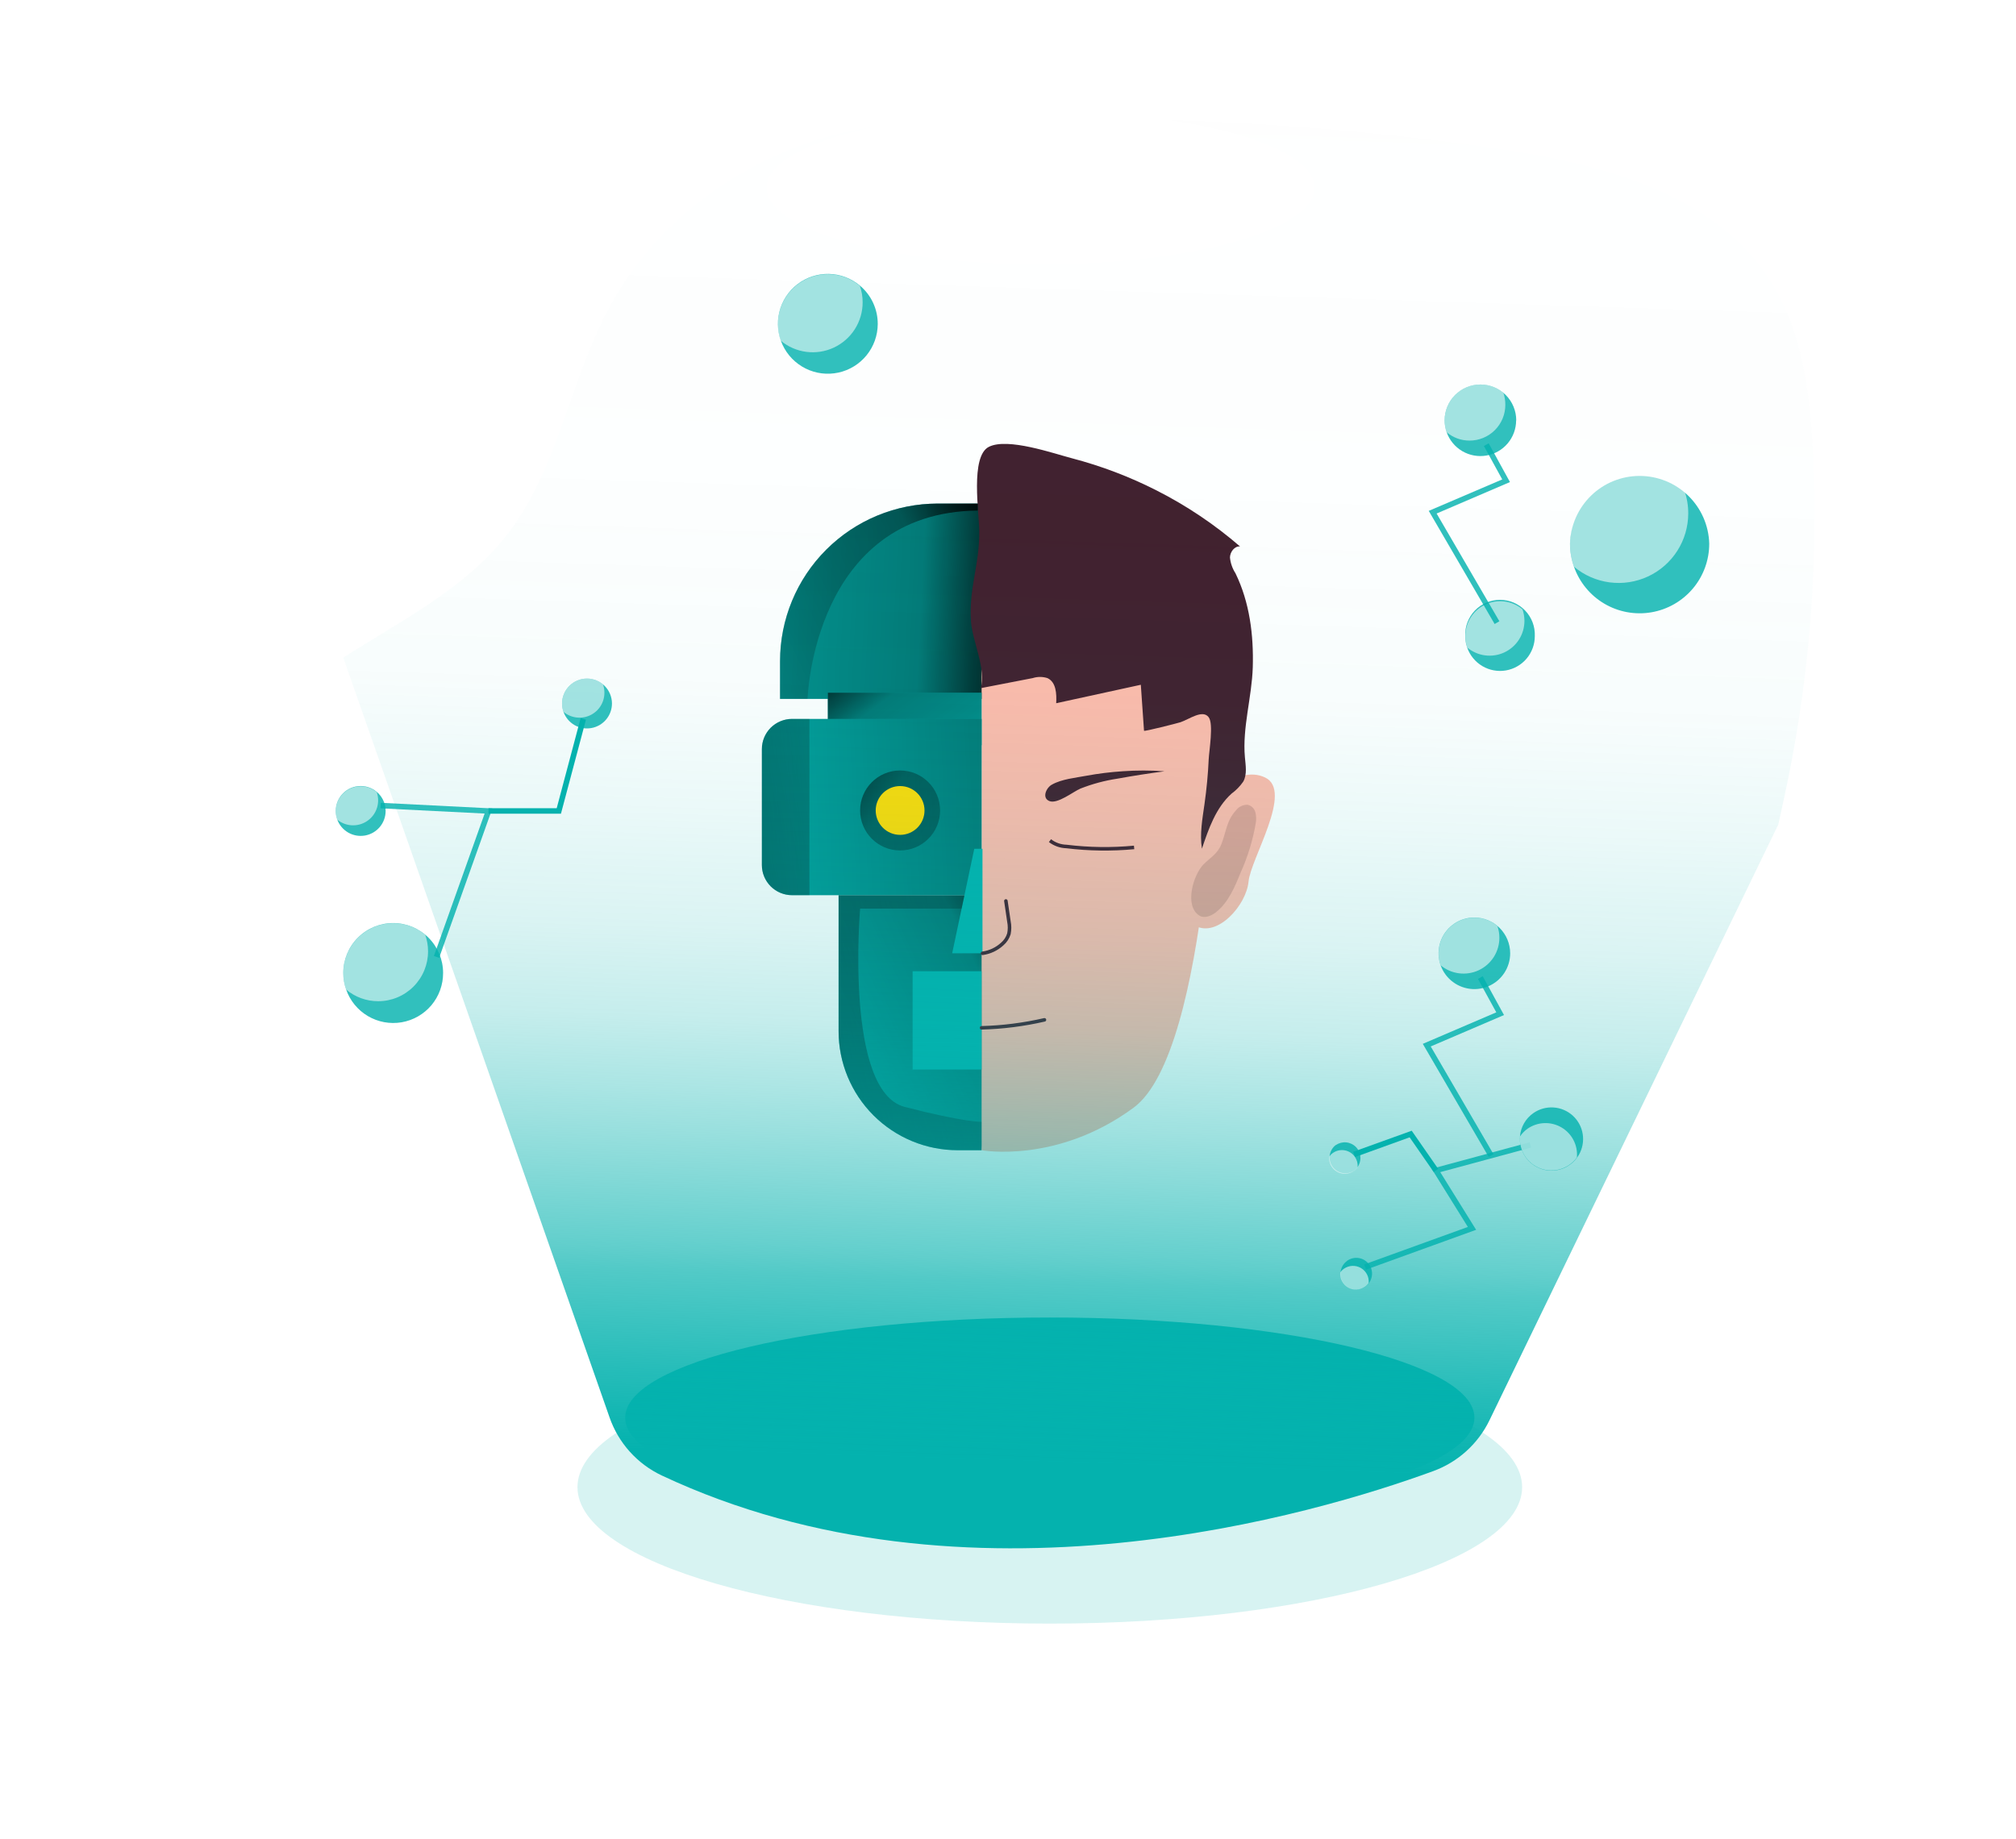 <svg width="526" height="480" viewBox="0 0 526 480" fill="none" xmlns="http://www.w3.org/2000/svg">
<g filter="url(#filter0_d_480_351)">
<path d="M495.325 356.953C493.24 378.645 475.875 395.765 457.576 407.581C446.076 415.042 433.498 421.31 420.057 424.199C401.111 428.253 381.446 425.406 362.083 426.183C314.818 428.08 269.81 451.526 222.545 449.628C190.704 448.335 160.33 435.512 133.046 419.053C121.446 412.052 109.788 403.858 103.592 391.74C99.696 384.15 98.245 375.54 94.866 367.705C81.814 337.518 42.872 323.89 32.58 292.668C26.355 273.793 32.393 253.151 40.112 234.837C48.335 215.287 58.8 196.125 74.914 182.297C79.536 178.396 84.431 174.832 89.562 171.63C104.742 161.884 121.187 153.762 132.213 139.646C145.236 122.971 148.399 100.747 158.088 81.902C175.769 47.301 217.234 26.172 255.5 33C271.5 34.5 269 30.5 284.544 31C319.532 31.095 354.471 33.621 389.108 38.561C416.694 42.486 447.154 49.961 462.032 73.507C470.226 86.444 472.224 102.343 473 117.667C474.526 148.157 471.978 178.714 465.425 208.531C464.95 210.73 464.447 212.93 463.987 215.129C460.25 231.315 456.297 247.775 459.2 264.004C465.137 297.196 498.545 323.358 495.325 356.953Z" fill="white"/>
<path opacity="0.16" d="M273.907 423.71C341.969 423.71 397.144 407.769 397.144 388.103C397.144 368.438 341.969 352.497 273.907 352.497C205.846 352.497 150.671 368.438 150.671 388.103C150.671 407.769 205.846 423.71 273.907 423.71Z" fill="#04B2AE"/>
<path d="M256.111 300.172H249.872C245.792 300.174 241.751 299.371 237.98 297.811C234.209 296.251 230.783 293.963 227.897 291.078C225.011 288.193 222.721 284.768 221.159 280.998C219.597 277.229 218.793 273.188 218.793 269.107V233.63H264.621L256.111 300.172Z" fill="#04B2AE"/>
<path d="M264.635 233.63L256.111 300.172H249.872C245.791 300.172 241.751 299.368 237.981 297.806C234.211 296.244 230.786 293.954 227.901 291.068C225.016 288.182 222.728 284.756 221.168 280.985C219.608 277.215 218.806 273.174 218.808 269.093V233.63H264.635Z" fill="url(#paint0_linear_480_351)"/>
<path d="M244.625 131.424H287.074V182.383H203.527V172.522C203.527 161.622 207.857 151.168 215.564 143.461C223.271 135.754 233.725 131.424 244.625 131.424Z" fill="#04B2AE"/>
<path d="M287.074 131.424V182.383H203.513V172.522C203.513 167.123 204.576 161.778 206.642 156.791C208.709 151.804 211.737 147.272 215.555 143.456C219.373 139.639 223.905 136.612 228.893 134.548C233.881 132.483 239.227 131.422 244.625 131.424H287.074Z" fill="url(#paint1_linear_480_351)"/>
<path d="M314.386 209.221C314.386 209.221 322.623 199.374 330.069 202.896C337.516 206.418 326.346 223.941 325.757 230.093C325.167 236.246 317.635 244.756 311.856 241.593C306.077 238.431 314.386 209.221 314.386 209.221Z" fill="#FFBBAB"/>
<path d="M317.477 186.379C317.477 186.379 315.81 274.311 295.785 289.06C275.761 303.808 256.11 300.172 256.11 300.172V160.015C256.11 160.015 309.053 158.29 317.477 186.379Z" fill="#FFBBAB"/>
<path d="M323.544 142.607C322.107 142.463 320.942 144.045 320.913 145.482C321.056 146.953 321.549 148.367 322.351 149.608C326.06 157.212 327.109 165.765 326.865 174.132C326.635 181.865 324.119 189.944 324.809 197.592C324.996 199.733 325.427 202.033 324.407 203.931C323.571 205.159 322.53 206.233 321.33 207.108C317.233 210.802 315.336 216.293 313.597 221.483C312.993 217.616 313.726 213.677 314.272 209.81C314.818 205.943 315.192 202.033 315.365 198.138C315.465 195.953 316.673 188.909 315.365 187.184C313.783 185.057 310.305 187.702 308.005 188.478C307.228 188.737 298.517 190.95 298.488 190.706L297.655 178.703L275.575 183.518C275.704 181.06 275.575 178.013 273.289 176.963C272.037 176.56 270.689 176.56 269.437 176.963L255.867 179.594C257.419 175.023 253.696 167.102 253.351 162.344C252.704 153.46 255.608 147.523 255.493 138.625C255.493 133.896 253.092 119.061 258.023 116.603C262.953 114.145 274.813 118.328 279.787 119.622C287.359 121.612 294.698 124.402 301.68 127.945C309.538 131.923 316.88 136.847 323.544 142.607Z" fill="#42202E"/>
<path d="M215.99 180.773H256.111V194.472H215.99V180.773Z" fill="#04B2AE"/>
<path d="M215.99 180.773H256.111V194.472H215.99V180.773Z" fill="url(#paint2_linear_480_351)"/>
<path d="M206.646 187.615H256.111V233.615H206.646C204.561 233.615 202.561 232.787 201.086 231.312C199.612 229.838 198.783 227.838 198.783 225.752V195.479C198.783 193.393 199.612 191.393 201.086 189.918C202.561 188.444 204.561 187.615 206.646 187.615Z" fill="#04B2AE"/>
<path d="M256.111 187.615V233.615H206.646C205.613 233.615 204.589 233.412 203.634 233.015C202.679 232.619 201.812 232.039 201.081 231.307C200.351 230.576 199.772 229.707 199.378 228.751C198.983 227.796 198.781 226.772 198.783 225.738V195.479C198.783 193.393 199.612 191.393 201.086 189.918C202.561 188.444 204.561 187.615 206.646 187.615H256.111Z" fill="url(#paint3_linear_480_351)"/>
<path d="M256.341 248.781H248.435L254.199 221.512H256.341V248.781Z" fill="#04B2AE"/>
<path d="M238.113 253.467H256.111V279.112H238.113V253.467Z" fill="#04B2AE"/>
<path d="M273.951 219.384C275.19 220.337 276.7 220.871 278.263 220.908C284.117 221.622 290.03 221.704 295.901 221.152" stroke="#42202E" stroke-width="0.922" stroke-miterlimit="10"/>
<path d="M303.835 201.286C299.724 201.832 295.612 202.465 291.53 203.212C288.228 203.71 284.992 204.578 281.884 205.8C279.987 206.619 275.919 209.882 273.82 209.063C271.721 208.244 273.029 205.484 274.481 204.75C277.026 203.313 280.634 202.982 283.437 202.45C286.573 201.871 289.741 201.478 292.924 201.272C296.557 201.018 300.203 201.022 303.835 201.286Z" fill="#42202E"/>
<path d="M256.11 268.23C261.633 268.083 267.128 267.385 272.512 266.146" stroke="#42202E" stroke-width="0.922" stroke-linecap="round" stroke-linejoin="round"/>
<path d="M262.45 235.125L263.241 240.487C263.456 241.545 263.456 242.635 263.241 243.693C262.921 244.732 262.312 245.659 261.487 246.366C260.061 247.673 258.271 248.516 256.355 248.781" stroke="#42202E" stroke-width="0.922" stroke-linecap="round" stroke-linejoin="round"/>
<path d="M234.85 221.943C240.614 221.943 245.286 217.271 245.286 211.507C245.286 205.743 240.614 201.07 234.85 201.07C229.086 201.07 224.414 205.743 224.414 211.507C224.414 217.271 229.086 221.943 234.85 221.943Z" fill="url(#paint4_linear_480_351)"/>
<path d="M234.85 217.875C238.367 217.875 241.218 215.024 241.218 211.507C241.218 207.99 238.367 205.138 234.85 205.138C231.333 205.138 228.482 207.99 228.482 211.507C228.482 215.024 231.333 217.875 234.85 217.875Z" fill="#FFDA07"/>
<path d="M255.105 131.424V133.235C212.138 133.709 210.7 182.383 210.7 182.383H203.513V172.522C203.513 167.123 204.576 161.778 206.642 156.791C208.709 151.804 211.737 147.272 215.555 143.456C219.373 139.639 223.905 136.612 228.893 134.548C233.881 132.483 239.227 131.422 244.625 131.424H255.105Z" fill="url(#paint5_linear_480_351)"/>
<path d="M211.189 187.615V233.615H206.646C205.613 233.615 204.589 233.412 203.634 233.015C202.679 232.619 201.812 232.039 201.081 231.307C200.351 230.576 199.772 229.707 199.378 228.751C198.983 227.796 198.781 226.772 198.783 225.738V195.479C198.783 193.393 199.612 191.393 201.086 189.918C202.561 188.444 204.561 187.615 206.646 187.615H211.189Z" fill="url(#paint6_linear_480_351)"/>
<path d="M256.111 292.754V300.172H249.872C245.791 300.172 241.751 299.368 237.981 297.806C234.211 296.244 230.786 293.954 227.901 291.068C225.016 288.182 222.728 284.756 221.168 280.985C219.608 277.215 218.806 273.174 218.808 269.093V233.63H251.64L250.907 237.123H224.414C224.414 237.123 220.331 284.805 236.058 288.873C251.784 292.941 256.111 292.754 256.111 292.754Z" fill="url(#paint7_linear_480_351)"/>
<path d="M322.494 211.464C322.85 210.99 323.316 210.611 323.853 210.36C324.389 210.11 324.979 209.995 325.571 210.026C326.043 210.144 326.474 210.386 326.821 210.727C327.167 211.068 327.415 211.497 327.54 211.967C327.782 212.906 327.817 213.887 327.641 214.842C326.872 219.305 325.539 223.652 323.673 227.779C322.121 231.589 320.453 235.585 317.204 238.115C315.968 239.063 314.214 239.768 312.892 238.92C308.924 236.332 311.368 228.268 313.984 225.609C315.868 223.711 317.664 222.863 318.685 220.261C319.95 217.027 320.022 214.137 322.494 211.464Z" fill="#E0A194"/>
<path d="M273.907 396.096C335.093 396.096 384.695 384.395 384.695 369.962C384.695 355.529 335.093 343.828 273.907 343.828C212.72 343.828 163.119 355.529 163.119 369.962C163.119 384.395 212.72 396.096 273.907 396.096Z" fill="#04B2AE"/>
<path d="M465.425 208.56C464.95 210.759 464.447 212.958 463.987 215.158L388.634 370.623C385.657 376.787 380.398 381.551 373.971 383.906C343.87 394.931 252.316 422.531 172.635 385.041C169.475 383.546 166.645 381.436 164.311 378.835C161.976 376.233 160.183 373.193 159.036 369.89L89.562 171.63C104.742 161.884 121.187 153.762 132.213 139.646C145.236 122.971 148.399 100.747 158.088 81.902C175.769 47.301 217.341 26.687 255.607 33.516C265.124 35.212 274.884 31.388 284.544 31C319.532 31.095 354.471 33.621 389.108 38.561C416.694 42.486 447.154 49.961 462.032 73.507C470.226 86.444 472.224 102.343 473 117.667C474.528 148.166 471.981 178.734 465.425 208.56Z" fill="url(#paint8_linear_480_351)"/>
<path opacity="0.82" d="M445.961 141.86C445.969 146.15 444.458 150.305 441.695 153.588C438.932 156.87 435.096 159.068 430.867 159.792C426.638 160.515 422.289 159.717 418.592 157.54C414.895 155.363 412.088 151.947 410.67 147.897C409.982 145.959 409.632 143.917 409.635 141.86C409.768 137.131 411.74 132.641 415.132 129.343C418.524 126.046 423.068 124.201 427.798 124.201C432.529 124.201 437.073 126.046 440.464 129.343C443.856 132.641 445.828 137.131 445.961 141.86Z" fill="#04B2AE"/>
<path opacity="0.55" d="M440.484 133.983C440.483 137.437 439.497 140.82 437.641 143.733C435.786 146.647 433.137 148.97 430.007 150.431C426.877 151.892 423.395 152.43 419.97 151.981C416.544 151.532 413.318 150.116 410.67 147.898C409.982 145.959 409.632 143.917 409.635 141.86C409.639 138.407 410.627 135.026 412.482 132.114C414.338 129.202 416.986 126.879 420.114 125.418C423.243 123.956 426.723 123.416 430.147 123.861C433.571 124.306 436.798 125.718 439.449 127.931C440.139 129.874 440.489 131.921 440.484 133.983Z" fill="white"/>
<path opacity="0.82" d="M400.449 165.981C400.459 168.128 399.706 170.209 398.326 171.854C396.945 173.498 395.026 174.6 392.909 174.962C390.793 175.324 388.616 174.924 386.767 173.832C384.918 172.74 383.516 171.028 382.811 169C382.464 168.032 382.289 167.01 382.294 165.981C382.245 164.759 382.444 163.539 382.878 162.395C383.312 161.251 383.973 160.207 384.821 159.325C385.669 158.443 386.686 157.741 387.812 157.261C388.937 156.782 390.148 156.535 391.372 156.535C392.595 156.535 393.806 156.782 394.932 157.261C396.057 157.741 397.074 158.443 397.922 159.325C398.77 160.207 399.431 161.251 399.865 162.395C400.299 163.539 400.498 164.759 400.449 165.981Z" fill="#04B2AE"/>
<path opacity="0.55" d="M397.747 162.042C397.744 163.768 397.249 165.458 396.321 166.913C395.392 168.368 394.069 169.528 392.505 170.258C390.941 170.988 389.201 171.257 387.489 171.035C385.778 170.812 384.165 170.106 382.84 169C382.493 168.032 382.318 167.01 382.323 165.981C382.323 164.254 382.816 162.563 383.744 161.106C384.671 159.649 385.994 158.486 387.559 157.754C389.123 157.023 390.864 156.752 392.577 156.974C394.29 157.197 395.904 157.903 397.23 159.009C397.571 159.984 397.746 161.01 397.747 162.042Z" fill="white"/>
<path opacity="0.82" d="M229.014 84.576C228.998 87.536 227.974 90.402 226.111 92.703C224.248 95.003 221.657 96.6 218.765 97.231C215.872 97.862 212.851 97.488 210.2 96.172C207.548 94.856 205.424 92.676 204.177 89.991C202.931 87.306 202.636 84.276 203.342 81.401C204.048 78.526 205.712 75.978 208.06 74.175C210.408 72.373 213.301 71.424 216.26 71.485C219.22 71.547 222.07 72.615 224.342 74.513C225.813 75.743 226.995 77.282 227.803 79.022C228.61 80.761 229.024 82.658 229.014 84.576Z" fill="#04B2AE"/>
<path opacity="0.55" d="M225.075 78.926C225.072 81.402 224.363 83.825 223.032 85.912C221.701 87.999 219.802 89.664 217.559 90.711C215.316 91.758 212.821 92.144 210.366 91.824C207.911 91.503 205.599 90.49 203.699 88.903C203.011 86.938 202.803 84.837 203.092 82.776C203.382 80.714 204.161 78.752 205.364 77.053C206.567 75.355 208.16 73.969 210.009 73.012C211.857 72.055 213.908 71.554 215.99 71.552C219.045 71.545 222.003 72.62 224.342 74.585C224.836 75.979 225.084 77.448 225.075 78.926Z" fill="white"/>
<path opacity="0.82" d="M394.024 248.781C394.024 250.63 393.476 252.437 392.448 253.974C391.421 255.51 389.961 256.708 388.253 257.415C386.545 258.122 384.665 258.306 382.852 257.944C381.039 257.582 379.374 256.691 378.068 255.383C376.762 254.075 375.873 252.409 375.514 250.595C375.156 248.782 375.343 246.902 376.052 245.195C376.761 243.488 377.961 242.03 379.5 241.005C381.038 239.98 382.846 239.434 384.695 239.437C387.169 239.445 389.54 240.432 391.288 242.183C393.037 243.934 394.02 246.307 394.024 248.781Z" fill="#04B2AE"/>
<path opacity="0.55" d="M391.207 244.727C391.208 246.504 390.703 248.244 389.751 249.744C388.799 251.243 387.439 252.44 385.831 253.195C384.223 253.949 382.433 254.229 380.671 254.003C378.909 253.776 377.248 253.052 375.883 251.915C375.387 250.506 375.235 248.998 375.442 247.519C375.648 246.039 376.206 244.631 377.069 243.411C377.932 242.192 379.075 241.198 380.402 240.511C381.729 239.825 383.201 239.466 384.695 239.466C386.885 239.46 389.005 240.234 390.675 241.651C391.033 242.637 391.213 243.679 391.207 244.727Z" fill="white"/>
<path opacity="0.82" d="M115.61 253.913C115.621 256.993 114.54 259.976 112.558 262.334C110.576 264.691 107.822 266.268 104.786 266.786C101.75 267.303 98.629 266.727 95.979 265.16C93.328 263.592 91.319 261.135 90.309 258.226C89.812 256.842 89.559 255.383 89.562 253.913C89.562 250.459 90.934 247.146 93.377 244.704C95.819 242.261 99.132 240.889 102.586 240.889C106.04 240.889 109.353 242.261 111.795 244.704C114.237 247.146 115.61 250.459 115.61 253.913Z" fill="#04B2AE"/>
<path opacity="0.55" d="M111.685 248.264C111.687 249.974 111.351 251.669 110.698 253.25C110.044 254.831 109.085 256.267 107.875 257.477C106.665 258.687 105.229 259.646 103.648 260.3C102.067 260.954 100.372 261.289 98.661 261.287C95.605 261.29 92.646 260.21 90.309 258.24C89.812 256.857 89.559 255.397 89.562 253.927C89.568 251.453 90.279 249.032 91.61 246.946C92.941 244.86 94.838 243.197 97.079 242.149C99.321 241.101 101.814 240.713 104.268 241.03C106.722 241.346 109.035 242.355 110.938 243.937C111.434 245.325 111.687 246.789 111.685 248.264Z" fill="white"/>
<path opacity="0.82" d="M100.617 211.636C100.616 213.172 100.072 214.657 99.082 215.831C98.092 217.005 96.719 217.791 95.206 218.05C93.693 218.31 92.136 218.027 90.812 217.25C89.487 216.474 88.48 215.254 87.967 213.807C87.719 213.11 87.592 212.376 87.593 211.636C87.593 209.909 88.279 208.253 89.5 207.032C90.722 205.81 92.378 205.124 94.105 205.124C95.832 205.124 97.488 205.81 98.71 207.032C99.931 208.253 100.617 209.909 100.617 211.636Z" fill="#04B2AE"/>
<path opacity="0.55" d="M98.662 208.89C98.656 210.127 98.298 211.336 97.631 212.378C96.964 213.419 96.015 214.249 94.894 214.772C93.773 215.295 92.527 215.488 91.301 215.33C90.075 215.172 88.918 214.668 87.967 213.879C87.719 213.182 87.592 212.448 87.593 211.708C87.594 210.469 87.948 209.256 88.613 208.211C89.279 207.166 90.23 206.333 91.352 205.809C92.475 205.285 93.724 205.093 94.953 205.254C96.181 205.415 97.338 205.924 98.288 206.72C98.537 207.416 98.664 208.151 98.662 208.89Z" fill="white"/>
<path opacity="0.82" d="M159.669 183.59C159.668 185.126 159.124 186.612 158.134 187.785C157.144 188.959 155.772 189.745 154.258 190.005C152.745 190.264 151.188 189.981 149.864 189.204C148.539 188.428 147.531 187.208 147.019 185.761C146.769 185.065 146.643 184.33 146.645 183.59C146.649 181.866 147.337 180.213 148.557 178.995C149.778 177.777 151.432 177.093 153.157 177.093C154.881 177.093 156.536 177.777 157.756 178.995C158.977 180.213 159.665 181.866 159.669 183.59Z" fill="#04B2AE"/>
<path opacity="0.55" d="M157.699 180.773C157.703 182.012 157.351 183.226 156.687 184.272C156.023 185.318 155.074 186.152 153.951 186.676C152.829 187.201 151.58 187.393 150.351 187.231C149.123 187.069 147.967 186.559 147.019 185.761C146.769 185.065 146.643 184.33 146.645 183.59C146.649 181.866 147.337 180.213 148.557 178.995C149.778 177.777 151.432 177.093 153.157 177.093C154.682 177.084 156.16 177.619 157.326 178.602C157.575 179.299 157.702 180.033 157.699 180.773Z" fill="white"/>
<path opacity="0.82" d="M114.574 249.974L113.209 249.485L126.448 212.312L99.265 210.946L99.337 209.509L128.46 210.975L114.574 249.974Z" fill="#04B2AE"/>
<path d="M146.357 212.355H127.454V210.917H145.251L151.489 187.429L152.884 187.802L146.357 212.355Z" fill="#04B2AE"/>
<path opacity="0.82" d="M351.431 329.065C352.223 328.48 353.199 328.198 354.181 328.271C355.163 328.344 356.086 328.768 356.783 329.464C357.479 330.16 357.902 331.083 357.975 332.066C358.049 333.048 357.767 334.023 357.181 334.815C356.914 335.2 356.578 335.531 356.189 335.793C355.293 336.408 354.19 336.643 353.121 336.447C352.052 336.251 351.104 335.639 350.485 334.746C349.865 333.853 349.625 332.751 349.816 331.681C350.006 330.611 350.613 329.66 351.503 329.036L351.431 329.065Z" fill="#04B2AE"/>
<path opacity="0.55" d="M350.684 331.078C351.327 330.636 352.082 330.385 352.862 330.356C353.642 330.327 354.414 330.521 355.087 330.914C355.761 331.308 356.309 331.885 356.667 332.578C357.025 333.272 357.179 334.053 357.109 334.83C356.842 335.214 356.506 335.546 356.118 335.807C355.476 336.256 354.719 336.511 353.937 336.543C353.155 336.575 352.38 336.383 351.704 335.988C351.028 335.593 350.479 335.013 350.123 334.316C349.766 333.619 349.617 332.835 349.692 332.055C349.959 331.671 350.295 331.34 350.684 331.078Z" fill="white"/>
<path opacity="0.82" d="M348.528 298.835C349.321 298.287 350.282 298.036 351.242 298.127C352.201 298.218 353.098 298.644 353.775 299.331C354.451 300.017 354.864 300.921 354.94 301.882C355.016 302.843 354.751 303.8 354.191 304.585C353.924 304.969 353.588 305.301 353.199 305.562C352.303 306.124 351.224 306.319 350.187 306.106C349.15 305.893 348.236 305.288 347.634 304.417C347.032 303.547 346.789 302.478 346.955 301.432C347.122 300.387 347.685 299.446 348.528 298.806V298.835Z" fill="#04B2AE"/>
<path opacity="0.55" d="M347.766 300.89C348.209 300.577 348.711 300.356 349.241 300.237C349.77 300.119 350.319 300.107 350.853 300.202C351.388 300.297 351.898 300.497 352.355 300.79C352.812 301.084 353.207 301.464 353.516 301.911C354.057 302.708 354.306 303.668 354.22 304.628C353.953 305.012 353.616 305.344 353.228 305.605C352.585 306.048 351.83 306.298 351.05 306.327C350.27 306.356 349.498 306.162 348.824 305.769C348.151 305.375 347.603 304.798 347.244 304.105C346.886 303.412 346.733 302.631 346.802 301.853C347.061 301.476 347.388 301.149 347.766 300.89Z" fill="white"/>
<path opacity="0.82" d="M356.405 331.337L355.93 329.985L382.984 320.196L373.54 305.016L399.113 298.102L399.486 299.482L375.782 305.893L385.14 320.944L356.405 331.337Z" fill="#04B2AE"/>
<path d="M374.071 305.864L367.789 296.808L353.544 301.954L353.055 300.589L368.336 295.083L375.25 305.045L374.071 305.864Z" fill="#04B2AE"/>
<path opacity="0.82" d="M400.076 290.483C401.616 289.407 403.478 288.889 405.352 289.015C407.226 289.14 409.002 289.901 410.385 291.173C411.768 292.444 412.676 294.149 412.958 296.007C413.241 297.864 412.881 299.762 411.939 301.387C410.996 303.012 409.527 304.267 407.775 304.944C406.023 305.621 404.092 305.68 402.302 305.111C400.511 304.542 398.969 303.379 397.929 301.814C396.889 300.25 396.414 298.377 396.583 296.506C396.689 295.308 397.057 294.147 397.661 293.106C398.264 292.066 399.089 291.17 400.076 290.483Z" fill="#04B2AE"/>
<path opacity="0.55" d="M398.566 294.551C399.852 293.662 401.365 293.158 402.927 293.098C404.488 293.037 406.035 293.424 407.385 294.211C408.736 294.999 409.834 296.155 410.55 297.544C411.267 298.933 411.573 300.498 411.432 302.055C410.379 303.504 408.881 304.57 407.167 305.09C405.453 305.61 403.615 305.556 401.935 304.936C400.254 304.316 398.821 303.164 397.855 301.655C396.889 300.147 396.442 298.364 396.583 296.578C397.118 295.79 397.79 295.103 398.566 294.551Z" fill="white"/>
<path opacity="0.82" d="M388.418 301.925L371.225 272.413L390.402 264.191L385.615 255.465L386.865 254.775L392.414 264.895L373.295 273.089L389.668 301.206L388.418 301.925Z" fill="#04B2AE"/>
<path opacity="0.82" d="M395.577 109.703C395.573 111.903 394.793 114.031 393.372 115.711C391.952 117.391 389.984 118.516 387.815 118.885C385.647 119.255 383.417 118.847 381.52 117.732C379.624 116.617 378.182 114.868 377.45 112.794C377.095 111.797 376.915 110.747 376.918 109.689C376.918 107.211 377.902 104.834 379.655 103.082C381.407 101.329 383.784 100.345 386.262 100.345C388.74 100.345 391.116 101.329 392.869 103.082C394.621 104.834 395.605 107.211 395.605 109.689L395.577 109.703Z" fill="#04B2AE"/>
<path opacity="0.55" d="M392.759 105.649C392.761 106.875 392.521 108.089 392.053 109.222C391.585 110.354 390.898 111.384 390.031 112.25C389.164 113.117 388.135 113.804 387.002 114.272C385.87 114.741 384.656 114.981 383.43 114.979C381.239 114.989 379.118 114.214 377.45 112.794C377.095 111.797 376.915 110.747 376.918 109.689C376.916 107.912 377.421 106.172 378.374 104.672C379.326 103.173 380.686 101.976 382.294 101.221C383.902 100.467 385.692 100.187 387.454 100.413C389.216 100.64 390.877 101.364 392.242 102.501C392.593 103.513 392.768 104.578 392.759 105.649Z" fill="white"/>
<path opacity="0.82" d="M389.971 162.847L372.778 133.321L391.954 125.113L387.167 116.387L388.418 115.697L393.967 125.803L374.834 134.011L391.207 162.129L389.971 162.847Z" fill="#04B2AE"/>
</g>
<ellipse cx="271.5" cy="49" rx="71.5" ry="20" fill="white"/>
<defs>
<filter id="filter0_d_480_351" x="0" y="0.956" width="525.543" height="478.781" filterUnits="userSpaceOnUse" color-interpolation-filters="sRGB">
<feFlood flood-opacity="0" result="BackgroundImageFix"/>
<feColorMatrix in="SourceAlpha" type="matrix" values="0 0 0 0 0 0 0 0 0 0 0 0 0 0 0 0 0 0 127 0" result="hardAlpha"/>
<feOffset/>
<feGaussianBlur stdDeviation="15"/>
<feComposite in2="hardAlpha" operator="out"/>
<feColorMatrix type="matrix" values="0 0 0 0 0.021 0 0 0 0 0.265 0 0 0 0 0.308 0 0 0 0.2 0"/>
<feBlend mode="normal" in2="BackgroundImageFix" result="effect1_dropShadow_480_351"/>
<feBlend mode="normal" in="SourceGraphic" in2="effect1_dropShadow_480_351" result="shape"/>
</filter>
<linearGradient id="paint0_linear_480_351" x1="279.326" y1="247.329" x2="190.877" y2="288.672" gradientUnits="userSpaceOnUse">
<stop offset="0.01"/>
<stop offset="0.13" stop-opacity="0.69"/>
<stop offset="0.25" stop-opacity="0.32"/>
<stop offset="1" stop-opacity="0"/>
</linearGradient>
<linearGradient id="paint1_linear_480_351" x1="270.917" y1="158.175" x2="148.715" y2="152.095" gradientUnits="userSpaceOnUse">
<stop offset="0.01"/>
<stop offset="0.13" stop-opacity="0.69"/>
<stop offset="0.25" stop-opacity="0.32"/>
<stop offset="1" stop-opacity="0"/>
</linearGradient>
<linearGradient id="paint2_linear_480_351" x1="219.254" y1="165.047" x2="269.71" y2="232.825" gradientUnits="userSpaceOnUse">
<stop offset="0.01"/>
<stop offset="0.13" stop-opacity="0.69"/>
<stop offset="0.25" stop-opacity="0.32"/>
<stop offset="1" stop-opacity="0"/>
</linearGradient>
<linearGradient id="paint3_linear_480_351" x1="286.787" y1="208.359" x2="174.633" y2="212.93" gradientUnits="userSpaceOnUse">
<stop offset="0.01"/>
<stop offset="0.13" stop-opacity="0.69"/>
<stop offset="0.25" stop-opacity="0.32"/>
<stop offset="1" stop-opacity="0"/>
</linearGradient>
<linearGradient id="paint4_linear_480_351" x1="204.317" y1="192.388" x2="312.834" y2="260.324" gradientUnits="userSpaceOnUse">
<stop offset="0.01"/>
<stop offset="0.13" stop-opacity="0.69"/>
<stop offset="0.25" stop-opacity="0.32"/>
<stop offset="1" stop-opacity="0"/>
</linearGradient>
<linearGradient id="paint5_linear_480_351" x1="266.95" y1="136.412" x2="165.361" y2="183.878" gradientUnits="userSpaceOnUse">
<stop offset="0.01"/>
<stop offset="0.13" stop-opacity="0.69"/>
<stop offset="0.25" stop-opacity="0.32"/>
<stop offset="1" stop-opacity="0"/>
</linearGradient>
<linearGradient id="paint6_linear_480_351" x1="179.923" y1="215.589" x2="248.319" y2="203.73" gradientUnits="userSpaceOnUse">
<stop offset="0.01"/>
<stop offset="0.13" stop-opacity="0.69"/>
<stop offset="0.25" stop-opacity="0.32"/>
<stop offset="1" stop-opacity="0"/>
</linearGradient>
<linearGradient id="paint7_linear_480_351" x1="184.552" y1="276.079" x2="325.556" y2="251.627" gradientUnits="userSpaceOnUse">
<stop offset="0.01"/>
<stop offset="0.13" stop-opacity="0.69"/>
<stop offset="0.25" stop-opacity="0.32"/>
<stop offset="1" stop-opacity="0"/>
</linearGradient>
<linearGradient id="paint8_linear_480_351" x1="274.022" y1="385.573" x2="286.729" y2="-4.664" gradientUnits="userSpaceOnUse">
<stop offset="0.01" stop-color="#04B2AE"/>
<stop offset="0.13" stop-color="#04B2AE" stop-opacity="0.69"/>
<stop offset="0.15" stop-color="#04B2AE" stop-opacity="0.61"/>
<stop offset="0.2" stop-color="#04B2AE" stop-opacity="0.47"/>
<stop offset="0.25" stop-color="#04B2AE" stop-opacity="0.34"/>
<stop offset="0.3" stop-color="#04B2AE" stop-opacity="0.23"/>
<stop offset="0.36" stop-color="#04B2AE" stop-opacity="0.15"/>
<stop offset="0.44" stop-color="#04B2AE" stop-opacity="0.08"/>
<stop offset="0.52" stop-color="#04B2AE" stop-opacity="0.03"/>
<stop offset="0.65" stop-color="#04B2AE" stop-opacity="0.01"/>
<stop offset="1" stop-color="#04B2AE" stop-opacity="0"/>
</linearGradient>
</defs>
</svg>
